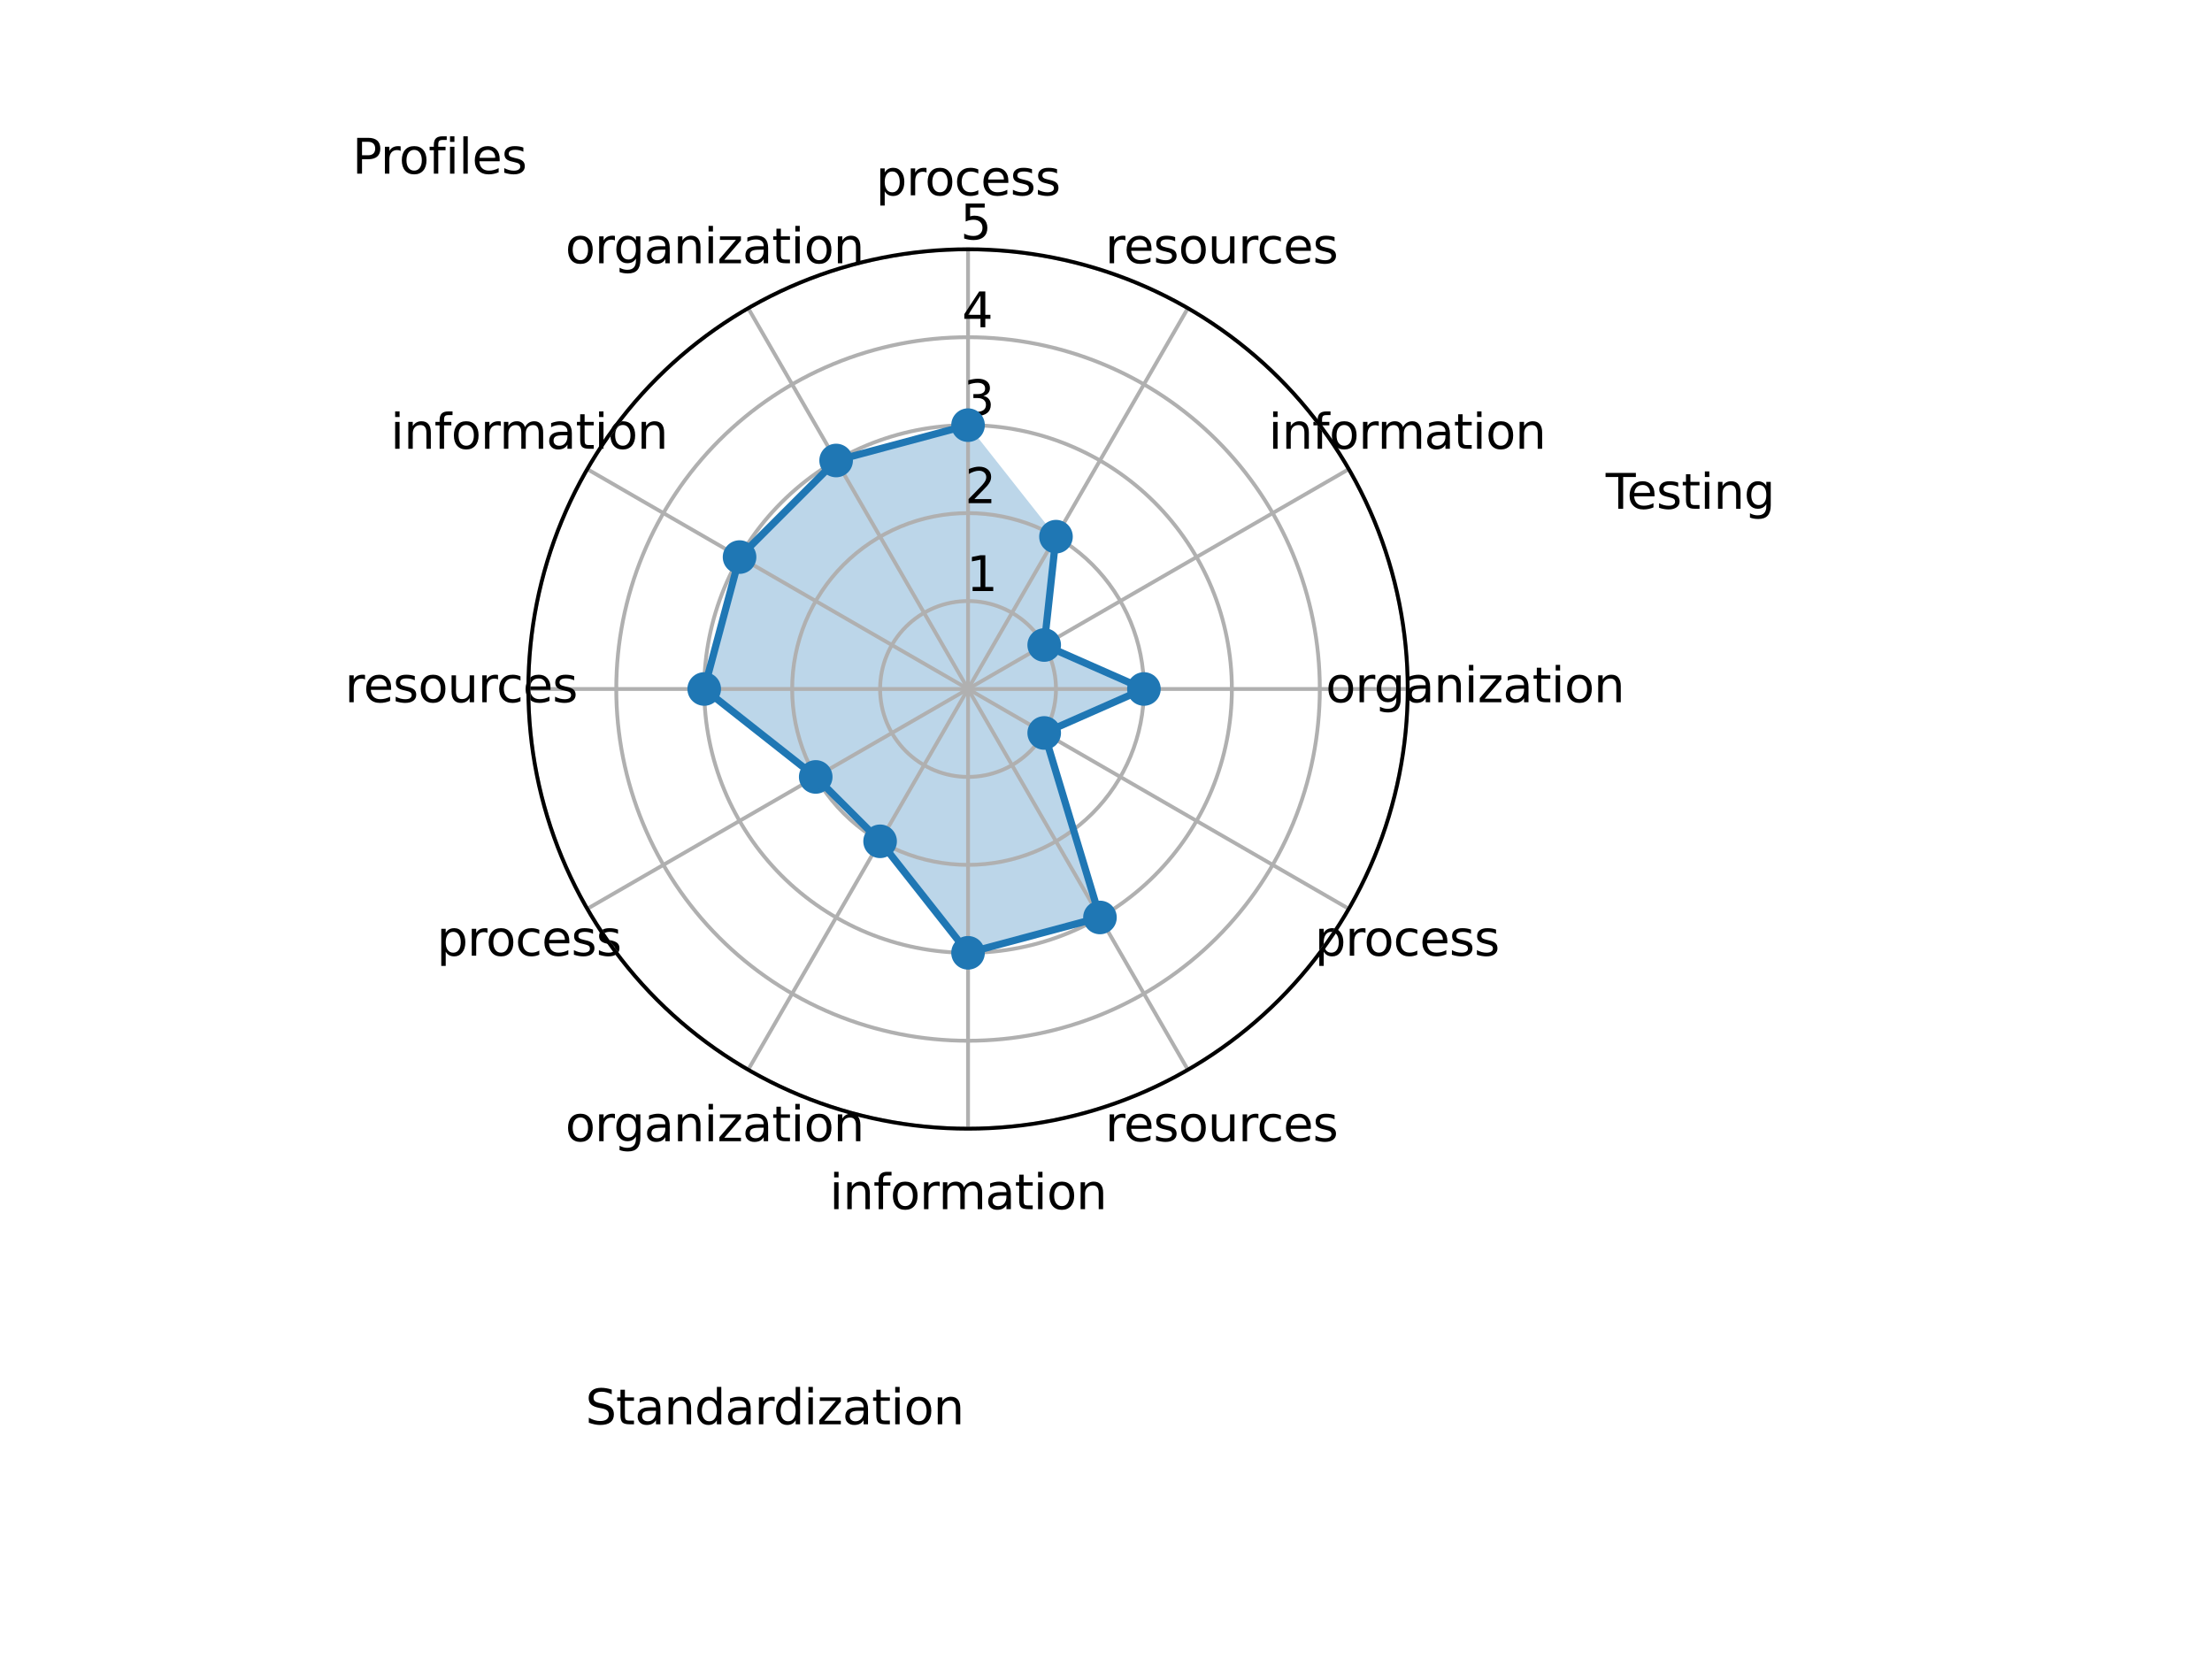 <?xml version="1.0" encoding="utf-8" standalone="no"?>
<!DOCTYPE svg PUBLIC "-//W3C//DTD SVG 1.1//EN"
  "http://www.w3.org/Graphics/SVG/1.1/DTD/svg11.dtd">
<svg xmlns:xlink="http://www.w3.org/1999/xlink" width="460.8pt" height="345.6pt" viewBox="0 0 460.8 345.6" xmlns="http://www.w3.org/2000/svg" version="1.1">
 <defs>
  <style type="text/css">*{stroke-linejoin: round; stroke-linecap: butt}</style>
 </defs>
 <g id="figure_1">
  <g id="patch_1">
   <path d="M 0 345.6 
L 460.8 345.6 
L 460.8 0 
L 0 0 
z
" style="fill: #ffffff"/>
  </g>
  <g id="axes_1">
   <g id="patch_2">
    <path d="M 293.261 143.528 
C 293.261 131.499 290.892 119.588 286.288 108.474 
C 281.685 97.361 274.938 87.263 266.432 78.757 
C 257.926 70.252 247.828 63.504 236.715 58.901 
C 225.602 54.298 213.69 51.928 201.661 51.928 
C 189.632 51.928 177.72 54.298 166.607 58.901 
C 155.494 63.504 145.396 70.252 136.89 78.757 
C 128.384 87.263 121.637 97.361 117.034 108.474 
C 112.43 119.588 110.061 131.499 110.061 143.528 
C 110.061 155.557 112.43 167.469 117.034 178.582 
C 121.637 189.695 128.384 199.794 136.89 208.299 
C 145.396 216.805 155.494 223.552 166.607 228.156 
C 177.72 232.759 189.632 235.128 201.661 235.128 
C 213.69 235.128 225.602 232.759 236.715 228.156 
C 247.828 223.552 257.926 216.805 266.432 208.299 
C 274.938 199.794 281.685 189.695 286.288 178.582 
C 290.892 167.469 293.261 155.557 293.261 143.528 
M 201.661 143.528 
C 201.661 143.528 201.661 143.528 201.661 143.528 
C 201.661 143.528 201.661 143.528 201.661 143.528 
C 201.661 143.528 201.661 143.528 201.661 143.528 
C 201.661 143.528 201.661 143.528 201.661 143.528 
C 201.661 143.528 201.661 143.528 201.661 143.528 
C 201.661 143.528 201.661 143.528 201.661 143.528 
C 201.661 143.528 201.661 143.528 201.661 143.528 
C 201.661 143.528 201.661 143.528 201.661 143.528 
C 201.661 143.528 201.661 143.528 201.661 143.528 
C 201.661 143.528 201.661 143.528 201.661 143.528 
C 201.661 143.528 201.661 143.528 201.661 143.528 
C 201.661 143.528 201.661 143.528 201.661 143.528 
C 201.661 143.528 201.661 143.528 201.661 143.528 
C 201.661 143.528 201.661 143.528 201.661 143.528 
C 201.661 143.528 201.661 143.528 201.661 143.528 
C 201.661 143.528 201.661 143.528 201.661 143.528 
z
" style="fill: #ffffff"/>
   </g>
   <g id="patch_3">
    <path d="M 201.661 88.568 
L 174.181 95.931 
L 154.064 116.048 
L 146.701 143.528 
L 169.93 161.848 
L 183.341 175.259 
L 201.661 198.488 
L 229.141 191.125 
L 217.527 152.688 
L 238.301 143.528 
L 217.527 134.368 
L 219.981 111.797 
z
" clip-path="url(#pf5ec7f3588)" style="fill: #1f77b4; opacity: 0.3"/>
   </g>
   <g id="matplotlib.axis_1">
    <g id="xtick_1">
     <g id="line2d_1">
      <path d="M 201.661 143.528 
L 201.661 51.928 
" clip-path="url(#pf5ec7f3588)" style="fill: none; stroke: #b0b0b0; stroke-width: 0.8; stroke-linecap: square"/>
     </g>
     <g id="text_1">
      <!-- process -->
      <g transform="translate(182.449 40.688) scale(0.1 -0.1)">
       <defs>
        <path id="DejaVuSans-70" d="M 1159 525 
L 1159 -1331 
L 581 -1331 
L 581 3500 
L 1159 3500 
L 1159 2969 
Q 1341 3281 1617 3432 
Q 1894 3584 2278 3584 
Q 2916 3584 3314 3078 
Q 3713 2572 3713 1747 
Q 3713 922 3314 415 
Q 2916 -91 2278 -91 
Q 1894 -91 1617 61 
Q 1341 213 1159 525 
z
M 3116 1747 
Q 3116 2381 2855 2742 
Q 2594 3103 2138 3103 
Q 1681 3103 1420 2742 
Q 1159 2381 1159 1747 
Q 1159 1113 1420 752 
Q 1681 391 2138 391 
Q 2594 391 2855 752 
Q 3116 1113 3116 1747 
z
" transform="scale(0.016)"/>
        <path id="DejaVuSans-72" d="M 2631 2963 
Q 2534 3019 2420 3045 
Q 2306 3072 2169 3072 
Q 1681 3072 1420 2755 
Q 1159 2438 1159 1844 
L 1159 0 
L 581 0 
L 581 3500 
L 1159 3500 
L 1159 2956 
Q 1341 3275 1631 3429 
Q 1922 3584 2338 3584 
Q 2397 3584 2469 3576 
Q 2541 3569 2628 3553 
L 2631 2963 
z
" transform="scale(0.016)"/>
        <path id="DejaVuSans-6f" d="M 1959 3097 
Q 1497 3097 1228 2736 
Q 959 2375 959 1747 
Q 959 1119 1226 758 
Q 1494 397 1959 397 
Q 2419 397 2687 759 
Q 2956 1122 2956 1747 
Q 2956 2369 2687 2733 
Q 2419 3097 1959 3097 
z
M 1959 3584 
Q 2709 3584 3137 3096 
Q 3566 2609 3566 1747 
Q 3566 888 3137 398 
Q 2709 -91 1959 -91 
Q 1206 -91 779 398 
Q 353 888 353 1747 
Q 353 2609 779 3096 
Q 1206 3584 1959 3584 
z
" transform="scale(0.016)"/>
        <path id="DejaVuSans-63" d="M 3122 3366 
L 3122 2828 
Q 2878 2963 2633 3030 
Q 2388 3097 2138 3097 
Q 1578 3097 1268 2742 
Q 959 2388 959 1747 
Q 959 1106 1268 751 
Q 1578 397 2138 397 
Q 2388 397 2633 464 
Q 2878 531 3122 666 
L 3122 134 
Q 2881 22 2623 -34 
Q 2366 -91 2075 -91 
Q 1284 -91 818 406 
Q 353 903 353 1747 
Q 353 2603 823 3093 
Q 1294 3584 2113 3584 
Q 2378 3584 2631 3529 
Q 2884 3475 3122 3366 
z
" transform="scale(0.016)"/>
        <path id="DejaVuSans-65" d="M 3597 1894 
L 3597 1613 
L 953 1613 
Q 991 1019 1311 708 
Q 1631 397 2203 397 
Q 2534 397 2845 478 
Q 3156 559 3463 722 
L 3463 178 
Q 3153 47 2828 -22 
Q 2503 -91 2169 -91 
Q 1331 -91 842 396 
Q 353 884 353 1716 
Q 353 2575 817 3079 
Q 1281 3584 2069 3584 
Q 2775 3584 3186 3129 
Q 3597 2675 3597 1894 
z
M 3022 2063 
Q 3016 2534 2758 2815 
Q 2500 3097 2075 3097 
Q 1594 3097 1305 2825 
Q 1016 2553 972 2059 
L 3022 2063 
z
" transform="scale(0.016)"/>
        <path id="DejaVuSans-73" d="M 2834 3397 
L 2834 2853 
Q 2591 2978 2328 3040 
Q 2066 3103 1784 3103 
Q 1356 3103 1142 2972 
Q 928 2841 928 2578 
Q 928 2378 1081 2264 
Q 1234 2150 1697 2047 
L 1894 2003 
Q 2506 1872 2764 1633 
Q 3022 1394 3022 966 
Q 3022 478 2636 193 
Q 2250 -91 1575 -91 
Q 1294 -91 989 -36 
Q 684 19 347 128 
L 347 722 
Q 666 556 975 473 
Q 1284 391 1588 391 
Q 1994 391 2212 530 
Q 2431 669 2431 922 
Q 2431 1156 2273 1281 
Q 2116 1406 1581 1522 
L 1381 1569 
Q 847 1681 609 1914 
Q 372 2147 372 2553 
Q 372 3047 722 3315 
Q 1072 3584 1716 3584 
Q 2034 3584 2315 3537 
Q 2597 3491 2834 3397 
z
" transform="scale(0.016)"/>
       </defs>
       <use xlink:href="#DejaVuSans-70"/>
       <use xlink:href="#DejaVuSans-72" x="63.477"/>
       <use xlink:href="#DejaVuSans-6f" x="102.34"/>
       <use xlink:href="#DejaVuSans-63" x="163.521"/>
       <use xlink:href="#DejaVuSans-65" x="218.502"/>
       <use xlink:href="#DejaVuSans-73" x="280.025"/>
       <use xlink:href="#DejaVuSans-73" x="332.125"/>
      </g>
     </g>
    </g>
    <g id="xtick_2">
     <g id="line2d_2">
      <path d="M 201.661 143.528 
L 155.861 64.2 
" clip-path="url(#pf5ec7f3588)" style="fill: none; stroke: #b0b0b0; stroke-width: 0.8; stroke-linecap: square"/>
     </g>
     <g id="text_2">
      <!-- organization -->
      <g transform="translate(117.772 54.835) scale(0.1 -0.1)">
       <defs>
        <path id="DejaVuSans-67" d="M 2906 1791 
Q 2906 2416 2648 2759 
Q 2391 3103 1925 3103 
Q 1463 3103 1205 2759 
Q 947 2416 947 1791 
Q 947 1169 1205 825 
Q 1463 481 1925 481 
Q 2391 481 2648 825 
Q 2906 1169 2906 1791 
z
M 3481 434 
Q 3481 -459 3084 -895 
Q 2688 -1331 1869 -1331 
Q 1566 -1331 1297 -1286 
Q 1028 -1241 775 -1147 
L 775 -588 
Q 1028 -725 1275 -790 
Q 1522 -856 1778 -856 
Q 2344 -856 2625 -561 
Q 2906 -266 2906 331 
L 2906 616 
Q 2728 306 2450 153 
Q 2172 0 1784 0 
Q 1141 0 747 490 
Q 353 981 353 1791 
Q 353 2603 747 3093 
Q 1141 3584 1784 3584 
Q 2172 3584 2450 3431 
Q 2728 3278 2906 2969 
L 2906 3500 
L 3481 3500 
L 3481 434 
z
" transform="scale(0.016)"/>
        <path id="DejaVuSans-61" d="M 2194 1759 
Q 1497 1759 1228 1600 
Q 959 1441 959 1056 
Q 959 750 1161 570 
Q 1363 391 1709 391 
Q 2188 391 2477 730 
Q 2766 1069 2766 1631 
L 2766 1759 
L 2194 1759 
z
M 3341 1997 
L 3341 0 
L 2766 0 
L 2766 531 
Q 2569 213 2275 61 
Q 1981 -91 1556 -91 
Q 1019 -91 701 211 
Q 384 513 384 1019 
Q 384 1609 779 1909 
Q 1175 2209 1959 2209 
L 2766 2209 
L 2766 2266 
Q 2766 2663 2505 2880 
Q 2244 3097 1772 3097 
Q 1472 3097 1187 3025 
Q 903 2953 641 2809 
L 641 3341 
Q 956 3463 1253 3523 
Q 1550 3584 1831 3584 
Q 2591 3584 2966 3190 
Q 3341 2797 3341 1997 
z
" transform="scale(0.016)"/>
        <path id="DejaVuSans-6e" d="M 3513 2113 
L 3513 0 
L 2938 0 
L 2938 2094 
Q 2938 2591 2744 2837 
Q 2550 3084 2163 3084 
Q 1697 3084 1428 2787 
Q 1159 2491 1159 1978 
L 1159 0 
L 581 0 
L 581 3500 
L 1159 3500 
L 1159 2956 
Q 1366 3272 1645 3428 
Q 1925 3584 2291 3584 
Q 2894 3584 3203 3211 
Q 3513 2838 3513 2113 
z
" transform="scale(0.016)"/>
        <path id="DejaVuSans-69" d="M 603 3500 
L 1178 3500 
L 1178 0 
L 603 0 
L 603 3500 
z
M 603 4863 
L 1178 4863 
L 1178 4134 
L 603 4134 
L 603 4863 
z
" transform="scale(0.016)"/>
        <path id="DejaVuSans-7a" d="M 353 3500 
L 3084 3500 
L 3084 2975 
L 922 459 
L 3084 459 
L 3084 0 
L 275 0 
L 275 525 
L 2438 3041 
L 353 3041 
L 353 3500 
z
" transform="scale(0.016)"/>
        <path id="DejaVuSans-74" d="M 1172 4494 
L 1172 3500 
L 2356 3500 
L 2356 3053 
L 1172 3053 
L 1172 1153 
Q 1172 725 1289 603 
Q 1406 481 1766 481 
L 2356 481 
L 2356 0 
L 1766 0 
Q 1100 0 847 248 
Q 594 497 594 1153 
L 594 3053 
L 172 3053 
L 172 3500 
L 594 3500 
L 594 4494 
L 1172 4494 
z
" transform="scale(0.016)"/>
       </defs>
       <use xlink:href="#DejaVuSans-6f"/>
       <use xlink:href="#DejaVuSans-72" x="61.182"/>
       <use xlink:href="#DejaVuSans-67" x="100.545"/>
       <use xlink:href="#DejaVuSans-61" x="164.021"/>
       <use xlink:href="#DejaVuSans-6e" x="225.301"/>
       <use xlink:href="#DejaVuSans-69" x="288.68"/>
       <use xlink:href="#DejaVuSans-7a" x="316.463"/>
       <use xlink:href="#DejaVuSans-61" x="368.953"/>
       <use xlink:href="#DejaVuSans-74" x="430.232"/>
       <use xlink:href="#DejaVuSans-69" x="469.441"/>
       <use xlink:href="#DejaVuSans-6f" x="497.225"/>
       <use xlink:href="#DejaVuSans-6e" x="558.406"/>
      </g>
     </g>
    </g>
    <g id="xtick_3">
     <g id="line2d_3">
      <path d="M 201.661 143.528 
L 122.333 97.728 
" clip-path="url(#pf5ec7f3588)" style="fill: none; stroke: #b0b0b0; stroke-width: 0.8; stroke-linecap: square"/>
     </g>
     <g id="text_3">
      <!-- information -->
      <g transform="translate(81.352 93.488) scale(0.1 -0.1)">
       <defs>
        <path id="DejaVuSans-66" d="M 2375 4863 
L 2375 4384 
L 1825 4384 
Q 1516 4384 1395 4259 
Q 1275 4134 1275 3809 
L 1275 3500 
L 2222 3500 
L 2222 3053 
L 1275 3053 
L 1275 0 
L 697 0 
L 697 3053 
L 147 3053 
L 147 3500 
L 697 3500 
L 697 3744 
Q 697 4328 969 4595 
Q 1241 4863 1831 4863 
L 2375 4863 
z
" transform="scale(0.016)"/>
        <path id="DejaVuSans-6d" d="M 3328 2828 
Q 3544 3216 3844 3400 
Q 4144 3584 4550 3584 
Q 5097 3584 5394 3201 
Q 5691 2819 5691 2113 
L 5691 0 
L 5113 0 
L 5113 2094 
Q 5113 2597 4934 2840 
Q 4756 3084 4391 3084 
Q 3944 3084 3684 2787 
Q 3425 2491 3425 1978 
L 3425 0 
L 2847 0 
L 2847 2094 
Q 2847 2600 2669 2842 
Q 2491 3084 2119 3084 
Q 1678 3084 1418 2786 
Q 1159 2488 1159 1978 
L 1159 0 
L 581 0 
L 581 3500 
L 1159 3500 
L 1159 2956 
Q 1356 3278 1631 3431 
Q 1906 3584 2284 3584 
Q 2666 3584 2933 3390 
Q 3200 3197 3328 2828 
z
" transform="scale(0.016)"/>
       </defs>
       <use xlink:href="#DejaVuSans-69"/>
       <use xlink:href="#DejaVuSans-6e" x="27.783"/>
       <use xlink:href="#DejaVuSans-66" x="91.162"/>
       <use xlink:href="#DejaVuSans-6f" x="126.367"/>
       <use xlink:href="#DejaVuSans-72" x="187.549"/>
       <use xlink:href="#DejaVuSans-6d" x="226.912"/>
       <use xlink:href="#DejaVuSans-61" x="324.324"/>
       <use xlink:href="#DejaVuSans-74" x="385.604"/>
       <use xlink:href="#DejaVuSans-69" x="424.812"/>
       <use xlink:href="#DejaVuSans-6f" x="452.596"/>
       <use xlink:href="#DejaVuSans-6e" x="513.777"/>
      </g>
     </g>
    </g>
    <g id="xtick_4">
     <g id="line2d_4">
      <path d="M 201.661 143.528 
L 110.061 143.528 
" clip-path="url(#pf5ec7f3588)" style="fill: none; stroke: #b0b0b0; stroke-width: 0.8; stroke-linecap: square"/>
     </g>
     <g id="text_4">
      <!-- resources -->
      <g transform="translate(71.835 146.288) scale(0.1 -0.1)">
       <defs>
        <path id="DejaVuSans-75" d="M 544 1381 
L 544 3500 
L 1119 3500 
L 1119 1403 
Q 1119 906 1312 657 
Q 1506 409 1894 409 
Q 2359 409 2629 706 
Q 2900 1003 2900 1516 
L 2900 3500 
L 3475 3500 
L 3475 0 
L 2900 0 
L 2900 538 
Q 2691 219 2414 64 
Q 2138 -91 1772 -91 
Q 1169 -91 856 284 
Q 544 659 544 1381 
z
M 1991 3584 
L 1991 3584 
z
" transform="scale(0.016)"/>
       </defs>
       <use xlink:href="#DejaVuSans-72"/>
       <use xlink:href="#DejaVuSans-65" x="38.863"/>
       <use xlink:href="#DejaVuSans-73" x="100.387"/>
       <use xlink:href="#DejaVuSans-6f" x="152.486"/>
       <use xlink:href="#DejaVuSans-75" x="213.668"/>
       <use xlink:href="#DejaVuSans-72" x="277.047"/>
       <use xlink:href="#DejaVuSans-63" x="315.91"/>
       <use xlink:href="#DejaVuSans-65" x="370.891"/>
       <use xlink:href="#DejaVuSans-73" x="432.414"/>
      </g>
     </g>
    </g>
    <g id="xtick_5">
     <g id="line2d_5">
      <path d="M 201.661 143.528 
L 122.333 189.328 
" clip-path="url(#pf5ec7f3588)" style="fill: none; stroke: #b0b0b0; stroke-width: 0.8; stroke-linecap: square"/>
     </g>
     <g id="text_5">
      <!-- process -->
      <g transform="translate(90.997 199.088) scale(0.1 -0.1)">
       <use xlink:href="#DejaVuSans-70"/>
       <use xlink:href="#DejaVuSans-72" x="63.477"/>
       <use xlink:href="#DejaVuSans-6f" x="102.34"/>
       <use xlink:href="#DejaVuSans-63" x="163.521"/>
       <use xlink:href="#DejaVuSans-65" x="218.502"/>
       <use xlink:href="#DejaVuSans-73" x="280.025"/>
       <use xlink:href="#DejaVuSans-73" x="332.125"/>
      </g>
     </g>
    </g>
    <g id="xtick_6">
     <g id="line2d_6">
      <path d="M 201.661 143.528 
L 155.861 222.856 
" clip-path="url(#pf5ec7f3588)" style="fill: none; stroke: #b0b0b0; stroke-width: 0.8; stroke-linecap: square"/>
     </g>
     <g id="text_6">
      <!-- organization -->
      <g transform="translate(117.772 237.74) scale(0.1 -0.1)">
       <use xlink:href="#DejaVuSans-6f"/>
       <use xlink:href="#DejaVuSans-72" x="61.182"/>
       <use xlink:href="#DejaVuSans-67" x="100.545"/>
       <use xlink:href="#DejaVuSans-61" x="164.021"/>
       <use xlink:href="#DejaVuSans-6e" x="225.301"/>
       <use xlink:href="#DejaVuSans-69" x="288.68"/>
       <use xlink:href="#DejaVuSans-7a" x="316.463"/>
       <use xlink:href="#DejaVuSans-61" x="368.953"/>
       <use xlink:href="#DejaVuSans-74" x="430.232"/>
       <use xlink:href="#DejaVuSans-69" x="469.441"/>
       <use xlink:href="#DejaVuSans-6f" x="497.225"/>
       <use xlink:href="#DejaVuSans-6e" x="558.406"/>
      </g>
     </g>
    </g>
    <g id="xtick_7">
     <g id="line2d_7">
      <path d="M 201.661 143.528 
L 201.661 235.128 
" clip-path="url(#pf5ec7f3588)" style="fill: none; stroke: #b0b0b0; stroke-width: 0.8; stroke-linecap: square"/>
     </g>
     <g id="text_7">
      <!-- information -->
      <g transform="translate(172.804 251.888) scale(0.1 -0.1)">
       <use xlink:href="#DejaVuSans-69"/>
       <use xlink:href="#DejaVuSans-6e" x="27.783"/>
       <use xlink:href="#DejaVuSans-66" x="91.162"/>
       <use xlink:href="#DejaVuSans-6f" x="126.367"/>
       <use xlink:href="#DejaVuSans-72" x="187.549"/>
       <use xlink:href="#DejaVuSans-6d" x="226.912"/>
       <use xlink:href="#DejaVuSans-61" x="324.324"/>
       <use xlink:href="#DejaVuSans-74" x="385.604"/>
       <use xlink:href="#DejaVuSans-69" x="424.812"/>
       <use xlink:href="#DejaVuSans-6f" x="452.596"/>
       <use xlink:href="#DejaVuSans-6e" x="513.777"/>
      </g>
     </g>
    </g>
    <g id="xtick_8">
     <g id="line2d_8">
      <path d="M 201.661 143.528 
L 247.461 222.856 
" clip-path="url(#pf5ec7f3588)" style="fill: none; stroke: #b0b0b0; stroke-width: 0.8; stroke-linecap: square"/>
     </g>
     <g id="text_8">
      <!-- resources -->
      <g transform="translate(230.235 237.74) scale(0.1 -0.1)">
       <use xlink:href="#DejaVuSans-72"/>
       <use xlink:href="#DejaVuSans-65" x="38.863"/>
       <use xlink:href="#DejaVuSans-73" x="100.387"/>
       <use xlink:href="#DejaVuSans-6f" x="152.486"/>
       <use xlink:href="#DejaVuSans-75" x="213.668"/>
       <use xlink:href="#DejaVuSans-72" x="277.047"/>
       <use xlink:href="#DejaVuSans-63" x="315.91"/>
       <use xlink:href="#DejaVuSans-65" x="370.891"/>
       <use xlink:href="#DejaVuSans-73" x="432.414"/>
      </g>
     </g>
    </g>
    <g id="xtick_9">
     <g id="line2d_9">
      <path d="M 201.661 143.528 
L 280.989 189.328 
" clip-path="url(#pf5ec7f3588)" style="fill: none; stroke: #b0b0b0; stroke-width: 0.8; stroke-linecap: square"/>
     </g>
     <g id="text_9">
      <!-- process -->
      <g transform="translate(273.902 199.088) scale(0.1 -0.1)">
       <use xlink:href="#DejaVuSans-70"/>
       <use xlink:href="#DejaVuSans-72" x="63.477"/>
       <use xlink:href="#DejaVuSans-6f" x="102.34"/>
       <use xlink:href="#DejaVuSans-63" x="163.521"/>
       <use xlink:href="#DejaVuSans-65" x="218.502"/>
       <use xlink:href="#DejaVuSans-73" x="280.025"/>
       <use xlink:href="#DejaVuSans-73" x="332.125"/>
      </g>
     </g>
    </g>
    <g id="xtick_10">
     <g id="line2d_10">
      <path d="M 201.661 143.528 
L 293.261 143.528 
" clip-path="url(#pf5ec7f3588)" style="fill: none; stroke: #b0b0b0; stroke-width: 0.8; stroke-linecap: square"/>
     </g>
     <g id="text_10">
      <!-- organization -->
      <g transform="translate(276.172 146.288) scale(0.1 -0.1)">
       <use xlink:href="#DejaVuSans-6f"/>
       <use xlink:href="#DejaVuSans-72" x="61.182"/>
       <use xlink:href="#DejaVuSans-67" x="100.545"/>
       <use xlink:href="#DejaVuSans-61" x="164.021"/>
       <use xlink:href="#DejaVuSans-6e" x="225.301"/>
       <use xlink:href="#DejaVuSans-69" x="288.68"/>
       <use xlink:href="#DejaVuSans-7a" x="316.463"/>
       <use xlink:href="#DejaVuSans-61" x="368.953"/>
       <use xlink:href="#DejaVuSans-74" x="430.232"/>
       <use xlink:href="#DejaVuSans-69" x="469.441"/>
       <use xlink:href="#DejaVuSans-6f" x="497.225"/>
       <use xlink:href="#DejaVuSans-6e" x="558.406"/>
      </g>
     </g>
    </g>
    <g id="xtick_11">
     <g id="line2d_11">
      <path d="M 201.661 143.528 
L 280.989 97.728 
" clip-path="url(#pf5ec7f3588)" style="fill: none; stroke: #b0b0b0; stroke-width: 0.8; stroke-linecap: square"/>
     </g>
     <g id="text_11">
      <!-- information -->
      <g transform="translate(264.256 93.488) scale(0.1 -0.1)">
       <use xlink:href="#DejaVuSans-69"/>
       <use xlink:href="#DejaVuSans-6e" x="27.783"/>
       <use xlink:href="#DejaVuSans-66" x="91.162"/>
       <use xlink:href="#DejaVuSans-6f" x="126.367"/>
       <use xlink:href="#DejaVuSans-72" x="187.549"/>
       <use xlink:href="#DejaVuSans-6d" x="226.912"/>
       <use xlink:href="#DejaVuSans-61" x="324.324"/>
       <use xlink:href="#DejaVuSans-74" x="385.604"/>
       <use xlink:href="#DejaVuSans-69" x="424.812"/>
       <use xlink:href="#DejaVuSans-6f" x="452.596"/>
       <use xlink:href="#DejaVuSans-6e" x="513.777"/>
      </g>
     </g>
    </g>
    <g id="xtick_12">
     <g id="line2d_12">
      <path d="M 201.661 143.528 
L 247.461 64.2 
" clip-path="url(#pf5ec7f3588)" style="fill: none; stroke: #b0b0b0; stroke-width: 0.8; stroke-linecap: square"/>
     </g>
     <g id="text_12">
      <!-- resources -->
      <g transform="translate(230.235 54.835) scale(0.1 -0.1)">
       <use xlink:href="#DejaVuSans-72"/>
       <use xlink:href="#DejaVuSans-65" x="38.863"/>
       <use xlink:href="#DejaVuSans-73" x="100.387"/>
       <use xlink:href="#DejaVuSans-6f" x="152.486"/>
       <use xlink:href="#DejaVuSans-75" x="213.668"/>
       <use xlink:href="#DejaVuSans-72" x="277.047"/>
       <use xlink:href="#DejaVuSans-63" x="315.91"/>
       <use xlink:href="#DejaVuSans-65" x="370.891"/>
       <use xlink:href="#DejaVuSans-73" x="432.414"/>
      </g>
     </g>
    </g>
   </g>
   <g id="matplotlib.axis_2">
    <g id="ytick_1">
     <g id="line2d_13">
      <path d="M 201.661 125.208 
C 199.255 125.208 196.873 125.682 194.65 126.603 
C 192.428 127.523 190.408 128.873 188.707 130.574 
C 187.006 132.275 185.656 134.295 184.736 136.517 
C 183.815 138.74 183.341 141.122 183.341 143.528 
C 183.341 145.934 183.815 148.316 184.736 150.539 
C 185.656 152.762 187.006 154.781 188.707 156.482 
C 190.408 158.184 192.428 159.533 194.65 160.454 
C 196.873 161.374 199.255 161.848 201.661 161.848 
C 204.067 161.848 206.449 161.374 208.672 160.454 
C 210.895 159.533 212.914 158.184 214.615 156.482 
C 216.316 154.781 217.666 152.762 218.587 150.539 
C 219.507 148.316 219.981 145.934 219.981 143.528 
C 219.981 141.122 219.507 138.74 218.587 136.517 
C 217.666 134.295 216.316 132.275 214.615 130.574 
C 212.914 128.873 210.895 127.523 208.672 126.603 
C 206.449 125.682 204.067 125.208 201.661 125.208 
" clip-path="url(#pf5ec7f3588)" style="fill: none; stroke: #b0b0b0; stroke-width: 0.8; stroke-linecap: square"/>
     </g>
     <g id="text_13">
      <!-- 1 -->
      <g transform="translate(201.341 123.131) scale(0.1 -0.1)">
       <defs>
        <path id="DejaVuSans-31" d="M 794 531 
L 1825 531 
L 1825 4091 
L 703 3866 
L 703 4441 
L 1819 4666 
L 2450 4666 
L 2450 531 
L 3481 531 
L 3481 0 
L 794 0 
L 794 531 
z
" transform="scale(0.016)"/>
       </defs>
       <use xlink:href="#DejaVuSans-31"/>
      </g>
     </g>
    </g>
    <g id="ytick_2">
     <g id="line2d_14">
      <path d="M 201.661 106.888 
C 196.85 106.888 192.085 107.836 187.64 109.677 
C 183.194 111.519 179.155 114.218 175.753 117.62 
C 172.35 121.022 169.651 125.061 167.81 129.507 
C 165.969 133.952 165.021 138.717 165.021 143.528 
C 165.021 148.34 165.969 153.104 167.81 157.55 
C 169.651 161.995 172.35 166.034 175.753 169.437 
C 179.155 172.839 183.194 175.538 187.64 177.379 
C 192.085 179.22 196.85 180.168 201.661 180.168 
C 206.473 180.168 211.237 179.22 215.683 177.379 
C 220.128 175.538 224.167 172.839 227.57 169.437 
C 230.972 166.034 233.671 161.995 235.512 157.55 
C 237.353 153.104 238.301 148.34 238.301 143.528 
C 238.301 138.717 237.353 133.952 235.512 129.507 
C 233.671 125.061 230.972 121.022 227.57 117.62 
C 224.167 114.218 220.128 111.519 215.683 109.677 
C 211.237 107.836 206.473 106.888 201.661 106.888 
" clip-path="url(#pf5ec7f3588)" style="fill: none; stroke: #b0b0b0; stroke-width: 0.8; stroke-linecap: square"/>
     </g>
     <g id="text_14">
      <!-- 2 -->
      <g transform="translate(201.022 104.814) scale(0.1 -0.1)">
       <defs>
        <path id="DejaVuSans-32" d="M 1228 531 
L 3431 531 
L 3431 0 
L 469 0 
L 469 531 
Q 828 903 1448 1529 
Q 2069 2156 2228 2338 
Q 2531 2678 2651 2914 
Q 2772 3150 2772 3378 
Q 2772 3750 2511 3984 
Q 2250 4219 1831 4219 
Q 1534 4219 1204 4116 
Q 875 4013 500 3803 
L 500 4441 
Q 881 4594 1212 4672 
Q 1544 4750 1819 4750 
Q 2544 4750 2975 4387 
Q 3406 4025 3406 3419 
Q 3406 3131 3298 2873 
Q 3191 2616 2906 2266 
Q 2828 2175 2409 1742 
Q 1991 1309 1228 531 
z
" transform="scale(0.016)"/>
       </defs>
       <use xlink:href="#DejaVuSans-32"/>
      </g>
     </g>
    </g>
    <g id="ytick_3">
     <g id="line2d_15">
      <path d="M 201.661 88.568 
C 194.444 88.568 187.297 89.99 180.629 92.752 
C 173.961 95.514 167.902 99.562 162.799 104.666 
C 157.695 109.769 153.647 115.828 150.885 122.496 
C 148.123 129.164 146.701 136.311 146.701 143.528 
C 146.701 150.745 148.123 157.893 150.885 164.56 
C 153.647 171.228 157.695 177.287 162.799 182.391 
C 167.902 187.494 173.961 191.543 180.629 194.305 
C 187.297 197.067 194.444 198.488 201.661 198.488 
C 208.878 198.488 216.025 197.067 222.693 194.305 
C 229.361 191.543 235.42 187.494 240.524 182.391 
C 245.627 177.287 249.676 171.228 252.438 164.56 
C 255.199 157.893 256.621 150.745 256.621 143.528 
C 256.621 136.311 255.199 129.164 252.438 122.496 
C 249.676 115.828 245.627 109.769 240.524 104.666 
C 235.42 99.562 229.361 95.514 222.693 92.752 
C 216.025 89.99 208.878 88.568 201.661 88.568 
" clip-path="url(#pf5ec7f3588)" style="fill: none; stroke: #b0b0b0; stroke-width: 0.8; stroke-linecap: square"/>
     </g>
     <g id="text_15">
      <!-- 3 -->
      <g transform="translate(200.702 86.497) scale(0.1 -0.1)">
       <defs>
        <path id="DejaVuSans-33" d="M 2597 2516 
Q 3050 2419 3304 2112 
Q 3559 1806 3559 1356 
Q 3559 666 3084 287 
Q 2609 -91 1734 -91 
Q 1441 -91 1130 -33 
Q 819 25 488 141 
L 488 750 
Q 750 597 1062 519 
Q 1375 441 1716 441 
Q 2309 441 2620 675 
Q 2931 909 2931 1356 
Q 2931 1769 2642 2001 
Q 2353 2234 1838 2234 
L 1294 2234 
L 1294 2753 
L 1863 2753 
Q 2328 2753 2575 2939 
Q 2822 3125 2822 3475 
Q 2822 3834 2567 4026 
Q 2313 4219 1838 4219 
Q 1578 4219 1281 4162 
Q 984 4106 628 3988 
L 628 4550 
Q 988 4650 1302 4700 
Q 1616 4750 1894 4750 
Q 2613 4750 3031 4423 
Q 3450 4097 3450 3541 
Q 3450 3153 3228 2886 
Q 3006 2619 2597 2516 
z
" transform="scale(0.016)"/>
       </defs>
       <use xlink:href="#DejaVuSans-33"/>
      </g>
     </g>
    </g>
    <g id="ytick_4">
     <g id="line2d_16">
      <path d="M 201.661 70.248 
C 192.038 70.248 182.509 72.144 173.618 75.826 
C 164.728 79.509 156.649 84.907 149.844 91.711 
C 143.04 98.516 137.642 106.595 133.959 115.485 
C 130.277 124.376 128.381 133.905 128.381 143.528 
C 128.381 153.151 130.277 162.681 133.959 171.571 
C 137.642 180.462 143.04 188.54 149.844 195.345 
C 156.649 202.15 164.728 207.548 173.618 211.23 
C 182.509 214.913 192.038 216.808 201.661 216.808 
C 211.284 216.808 220.814 214.913 229.704 211.23 
C 238.595 207.548 246.673 202.15 253.478 195.345 
C 260.282 188.54 265.68 180.462 269.363 171.571 
C 273.046 162.681 274.941 153.151 274.941 143.528 
C 274.941 133.905 273.046 124.376 269.363 115.485 
C 265.68 106.595 260.282 98.516 253.478 91.711 
C 246.673 84.907 238.595 79.509 229.704 75.826 
C 220.814 72.144 211.284 70.248 201.661 70.248 
" clip-path="url(#pf5ec7f3588)" style="fill: none; stroke: #b0b0b0; stroke-width: 0.8; stroke-linecap: square"/>
     </g>
     <g id="text_16">
      <!-- 4 -->
      <g transform="translate(200.382 68.18) scale(0.1 -0.1)">
       <defs>
        <path id="DejaVuSans-34" d="M 2419 4116 
L 825 1625 
L 2419 1625 
L 2419 4116 
z
M 2253 4666 
L 3047 4666 
L 3047 1625 
L 3713 1625 
L 3713 1100 
L 3047 1100 
L 3047 0 
L 2419 0 
L 2419 1100 
L 313 1100 
L 313 1709 
L 2253 4666 
z
" transform="scale(0.016)"/>
       </defs>
       <use xlink:href="#DejaVuSans-34"/>
      </g>
     </g>
    </g>
    <g id="ytick_5">
     <g id="line2d_17">
      <path d="M 201.661 51.928 
C 189.632 51.928 177.72 54.298 166.607 58.901 
C 155.494 63.504 145.396 70.252 136.89 78.757 
C 128.384 87.263 121.637 97.361 117.034 108.474 
C 112.43 119.588 110.061 131.499 110.061 143.528 
C 110.061 155.557 112.43 167.469 117.034 178.582 
C 121.637 189.695 128.384 199.794 136.89 208.299 
C 145.396 216.805 155.494 223.552 166.607 228.156 
C 177.72 232.759 189.632 235.128 201.661 235.128 
C 213.69 235.128 225.602 232.759 236.715 228.156 
C 247.828 223.552 257.926 216.805 266.432 208.299 
C 274.938 199.794 281.685 189.695 286.288 178.582 
C 290.892 167.469 293.261 155.557 293.261 143.528 
C 293.261 131.499 290.892 119.588 286.288 108.474 
C 281.685 97.361 274.938 87.263 266.432 78.757 
C 257.926 70.252 247.828 63.504 236.715 58.901 
C 225.602 54.298 213.69 51.928 201.661 51.928 
" clip-path="url(#pf5ec7f3588)" style="fill: none; stroke: #b0b0b0; stroke-width: 0.8; stroke-linecap: square"/>
     </g>
     <g id="text_17">
      <!-- 5 -->
      <g transform="translate(200.062 49.862) scale(0.1 -0.1)">
       <defs>
        <path id="DejaVuSans-35" d="M 691 4666 
L 3169 4666 
L 3169 4134 
L 1269 4134 
L 1269 2991 
Q 1406 3038 1543 3061 
Q 1681 3084 1819 3084 
Q 2600 3084 3056 2656 
Q 3513 2228 3513 1497 
Q 3513 744 3044 326 
Q 2575 -91 1722 -91 
Q 1428 -91 1123 -41 
Q 819 9 494 109 
L 494 744 
Q 775 591 1075 516 
Q 1375 441 1709 441 
Q 2250 441 2565 725 
Q 2881 1009 2881 1497 
Q 2881 1984 2565 2268 
Q 2250 2553 1709 2553 
Q 1456 2553 1204 2497 
Q 953 2441 691 2322 
L 691 4666 
z
" transform="scale(0.016)"/>
       </defs>
       <use xlink:href="#DejaVuSans-35"/>
      </g>
     </g>
    </g>
   </g>
   <g id="line2d_18">
    <path d="M 201.661 88.568 
L 174.181 95.931 
L 154.064 116.048 
L 146.701 143.528 
L 169.93 161.848 
L 183.341 175.259 
L 201.661 198.488 
L 229.141 191.125 
L 217.527 152.688 
L 238.301 143.528 
L 217.527 134.368 
L 219.981 111.797 
" clip-path="url(#pf5ec7f3588)" style="fill: none; stroke: #1f77b4; stroke-width: 1.5; stroke-linecap: square"/>
    <defs>
     <path id="mc3fdc8a4bb" d="M 0 3 
C 0.796 3 1.559 2.684 2.121 2.121 
C 2.684 1.559 3 0.796 3 0 
C 3 -0.796 2.684 -1.559 2.121 -2.121 
C 1.559 -2.684 0.796 -3 0 -3 
C -0.796 -3 -1.559 -2.684 -2.121 -2.121 
C -2.684 -1.559 -3 -0.796 -3 0 
C -3 0.796 -2.684 1.559 -2.121 2.121 
C -1.559 2.684 -0.796 3 0 3 
z
" style="stroke: #1f77b4"/>
    </defs>
    <g clip-path="url(#pf5ec7f3588)">
     <use xlink:href="#mc3fdc8a4bb" x="201.661" y="88.568" style="fill: #1f77b4; stroke: #1f77b4"/>
     <use xlink:href="#mc3fdc8a4bb" x="174.181" y="95.931" style="fill: #1f77b4; stroke: #1f77b4"/>
     <use xlink:href="#mc3fdc8a4bb" x="154.064" y="116.048" style="fill: #1f77b4; stroke: #1f77b4"/>
     <use xlink:href="#mc3fdc8a4bb" x="146.701" y="143.528" style="fill: #1f77b4; stroke: #1f77b4"/>
     <use xlink:href="#mc3fdc8a4bb" x="169.93" y="161.848" style="fill: #1f77b4; stroke: #1f77b4"/>
     <use xlink:href="#mc3fdc8a4bb" x="183.341" y="175.259" style="fill: #1f77b4; stroke: #1f77b4"/>
     <use xlink:href="#mc3fdc8a4bb" x="201.661" y="198.488" style="fill: #1f77b4; stroke: #1f77b4"/>
     <use xlink:href="#mc3fdc8a4bb" x="229.141" y="191.125" style="fill: #1f77b4; stroke: #1f77b4"/>
     <use xlink:href="#mc3fdc8a4bb" x="217.527" y="152.688" style="fill: #1f77b4; stroke: #1f77b4"/>
     <use xlink:href="#mc3fdc8a4bb" x="238.301" y="143.528" style="fill: #1f77b4; stroke: #1f77b4"/>
     <use xlink:href="#mc3fdc8a4bb" x="217.527" y="134.368" style="fill: #1f77b4; stroke: #1f77b4"/>
     <use xlink:href="#mc3fdc8a4bb" x="219.981" y="111.797" style="fill: #1f77b4; stroke: #1f77b4"/>
    </g>
   </g>
   <g id="patch_4">
    <path d="M 201.661 51.928 
C 189.632 51.928 177.72 54.298 166.607 58.901 
C 155.494 63.504 145.396 70.252 136.89 78.757 
C 128.384 87.263 121.637 97.361 117.034 108.474 
C 112.43 119.588 110.061 131.499 110.061 143.528 
C 110.061 155.557 112.43 167.469 117.034 178.582 
C 121.637 189.695 128.384 199.794 136.89 208.299 
C 145.396 216.805 155.494 223.552 166.607 228.156 
C 177.72 232.759 189.632 235.128 201.661 235.128 
C 213.69 235.128 225.602 232.759 236.715 228.156 
C 247.828 223.552 257.926 216.805 266.432 208.299 
C 274.938 199.794 281.685 189.695 286.288 178.582 
C 290.892 167.469 293.261 155.557 293.261 143.528 
C 293.261 131.499 290.892 119.588 286.288 108.474 
C 281.685 97.361 274.938 87.263 266.432 78.757 
C 257.926 70.252 247.828 63.504 236.715 58.901 
C 225.602 54.298 213.69 51.928 201.661 51.928 
" style="fill: none; stroke: #000000; stroke-width: 0.8; stroke-linejoin: miter; stroke-linecap: square"/>
   </g>
   <g id="text_18">
    <!-- Profiles -->
    <g transform="translate(73.401 36.177) scale(0.1 -0.1)">
     <defs>
      <path id="DejaVuSans-50" d="M 1259 4147 
L 1259 2394 
L 2053 2394 
Q 2494 2394 2734 2622 
Q 2975 2850 2975 3272 
Q 2975 3691 2734 3919 
Q 2494 4147 2053 4147 
L 1259 4147 
z
M 628 4666 
L 2053 4666 
Q 2838 4666 3239 4311 
Q 3641 3956 3641 3272 
Q 3641 2581 3239 2228 
Q 2838 1875 2053 1875 
L 1259 1875 
L 1259 0 
L 628 0 
L 628 4666 
z
" transform="scale(0.016)"/>
      <path id="DejaVuSans-6c" d="M 603 4863 
L 1178 4863 
L 1178 0 
L 603 0 
L 603 4863 
z
" transform="scale(0.016)"/>
     </defs>
     <use xlink:href="#DejaVuSans-50"/>
     <use xlink:href="#DejaVuSans-72" x="58.553"/>
     <use xlink:href="#DejaVuSans-6f" x="97.416"/>
     <use xlink:href="#DejaVuSans-66" x="158.598"/>
     <use xlink:href="#DejaVuSans-69" x="193.803"/>
     <use xlink:href="#DejaVuSans-6c" x="221.586"/>
     <use xlink:href="#DejaVuSans-65" x="249.369"/>
     <use xlink:href="#DejaVuSans-73" x="310.893"/>
    </g>
   </g>
   <g id="text_19">
    <!-- Standardization -->
    <g transform="translate(121.955 296.702) scale(0.1 -0.1)">
     <defs>
      <path id="DejaVuSans-53" d="M 3425 4513 
L 3425 3897 
Q 3066 4069 2747 4153 
Q 2428 4238 2131 4238 
Q 1616 4238 1336 4038 
Q 1056 3838 1056 3469 
Q 1056 3159 1242 3001 
Q 1428 2844 1947 2747 
L 2328 2669 
Q 3034 2534 3370 2195 
Q 3706 1856 3706 1288 
Q 3706 609 3251 259 
Q 2797 -91 1919 -91 
Q 1588 -91 1214 -16 
Q 841 59 441 206 
L 441 856 
Q 825 641 1194 531 
Q 1563 422 1919 422 
Q 2459 422 2753 634 
Q 3047 847 3047 1241 
Q 3047 1584 2836 1778 
Q 2625 1972 2144 2069 
L 1759 2144 
Q 1053 2284 737 2584 
Q 422 2884 422 3419 
Q 422 4038 858 4394 
Q 1294 4750 2059 4750 
Q 2388 4750 2728 4690 
Q 3069 4631 3425 4513 
z
" transform="scale(0.016)"/>
      <path id="DejaVuSans-64" d="M 2906 2969 
L 2906 4863 
L 3481 4863 
L 3481 0 
L 2906 0 
L 2906 525 
Q 2725 213 2448 61 
Q 2172 -91 1784 -91 
Q 1150 -91 751 415 
Q 353 922 353 1747 
Q 353 2572 751 3078 
Q 1150 3584 1784 3584 
Q 2172 3584 2448 3432 
Q 2725 3281 2906 2969 
z
M 947 1747 
Q 947 1113 1208 752 
Q 1469 391 1925 391 
Q 2381 391 2643 752 
Q 2906 1113 2906 1747 
Q 2906 2381 2643 2742 
Q 2381 3103 1925 3103 
Q 1469 3103 1208 2742 
Q 947 2381 947 1747 
z
" transform="scale(0.016)"/>
     </defs>
     <use xlink:href="#DejaVuSans-53"/>
     <use xlink:href="#DejaVuSans-74" x="63.477"/>
     <use xlink:href="#DejaVuSans-61" x="102.686"/>
     <use xlink:href="#DejaVuSans-6e" x="163.965"/>
     <use xlink:href="#DejaVuSans-64" x="227.344"/>
     <use xlink:href="#DejaVuSans-61" x="290.82"/>
     <use xlink:href="#DejaVuSans-72" x="352.1"/>
     <use xlink:href="#DejaVuSans-64" x="391.463"/>
     <use xlink:href="#DejaVuSans-69" x="454.939"/>
     <use xlink:href="#DejaVuSans-7a" x="482.723"/>
     <use xlink:href="#DejaVuSans-61" x="535.213"/>
     <use xlink:href="#DejaVuSans-74" x="596.492"/>
     <use xlink:href="#DejaVuSans-69" x="635.701"/>
     <use xlink:href="#DejaVuSans-6f" x="663.484"/>
     <use xlink:href="#DejaVuSans-6e" x="724.666"/>
    </g>
   </g>
   <g id="text_20">
    <!-- Testing -->
    <g transform="translate(334.498 105.984) scale(0.1 -0.1)">
     <defs>
      <path id="DejaVuSans-54" d="M -19 4666 
L 3928 4666 
L 3928 4134 
L 2272 4134 
L 2272 0 
L 1638 0 
L 1638 4134 
L -19 4134 
L -19 4666 
z
" transform="scale(0.016)"/>
     </defs>
     <use xlink:href="#DejaVuSans-54"/>
     <use xlink:href="#DejaVuSans-65" x="44.084"/>
     <use xlink:href="#DejaVuSans-73" x="105.607"/>
     <use xlink:href="#DejaVuSans-74" x="157.707"/>
     <use xlink:href="#DejaVuSans-69" x="196.916"/>
     <use xlink:href="#DejaVuSans-6e" x="224.699"/>
     <use xlink:href="#DejaVuSans-67" x="288.078"/>
    </g>
   </g>
  </g>
 </g>
 <defs>
  <clipPath id="pf5ec7f3588">
   <path d="M 293.261 143.528 
C 293.261 131.499 290.892 119.588 286.288 108.474 
C 281.685 97.361 274.938 87.263 266.432 78.757 
C 257.926 70.252 247.828 63.504 236.715 58.901 
C 225.602 54.298 213.69 51.928 201.661 51.928 
C 189.632 51.928 177.72 54.298 166.607 58.901 
C 155.494 63.504 145.396 70.252 136.89 78.757 
C 128.384 87.263 121.637 97.361 117.034 108.474 
C 112.43 119.588 110.061 131.499 110.061 143.528 
C 110.061 155.557 112.43 167.469 117.034 178.582 
C 121.637 189.695 128.384 199.794 136.89 208.299 
C 145.396 216.805 155.494 223.552 166.607 228.156 
C 177.72 232.759 189.632 235.128 201.661 235.128 
C 213.69 235.128 225.602 232.759 236.715 228.156 
C 247.828 223.552 257.926 216.805 266.432 208.299 
C 274.938 199.794 281.685 189.695 286.288 178.582 
C 290.892 167.469 293.261 155.557 293.261 143.528 
M 201.661 143.528 
C 201.661 143.528 201.661 143.528 201.661 143.528 
C 201.661 143.528 201.661 143.528 201.661 143.528 
C 201.661 143.528 201.661 143.528 201.661 143.528 
C 201.661 143.528 201.661 143.528 201.661 143.528 
C 201.661 143.528 201.661 143.528 201.661 143.528 
C 201.661 143.528 201.661 143.528 201.661 143.528 
C 201.661 143.528 201.661 143.528 201.661 143.528 
C 201.661 143.528 201.661 143.528 201.661 143.528 
C 201.661 143.528 201.661 143.528 201.661 143.528 
C 201.661 143.528 201.661 143.528 201.661 143.528 
C 201.661 143.528 201.661 143.528 201.661 143.528 
C 201.661 143.528 201.661 143.528 201.661 143.528 
C 201.661 143.528 201.661 143.528 201.661 143.528 
C 201.661 143.528 201.661 143.528 201.661 143.528 
C 201.661 143.528 201.661 143.528 201.661 143.528 
C 201.661 143.528 201.661 143.528 201.661 143.528 
z
"/>
  </clipPath>
 </defs>
</svg>

